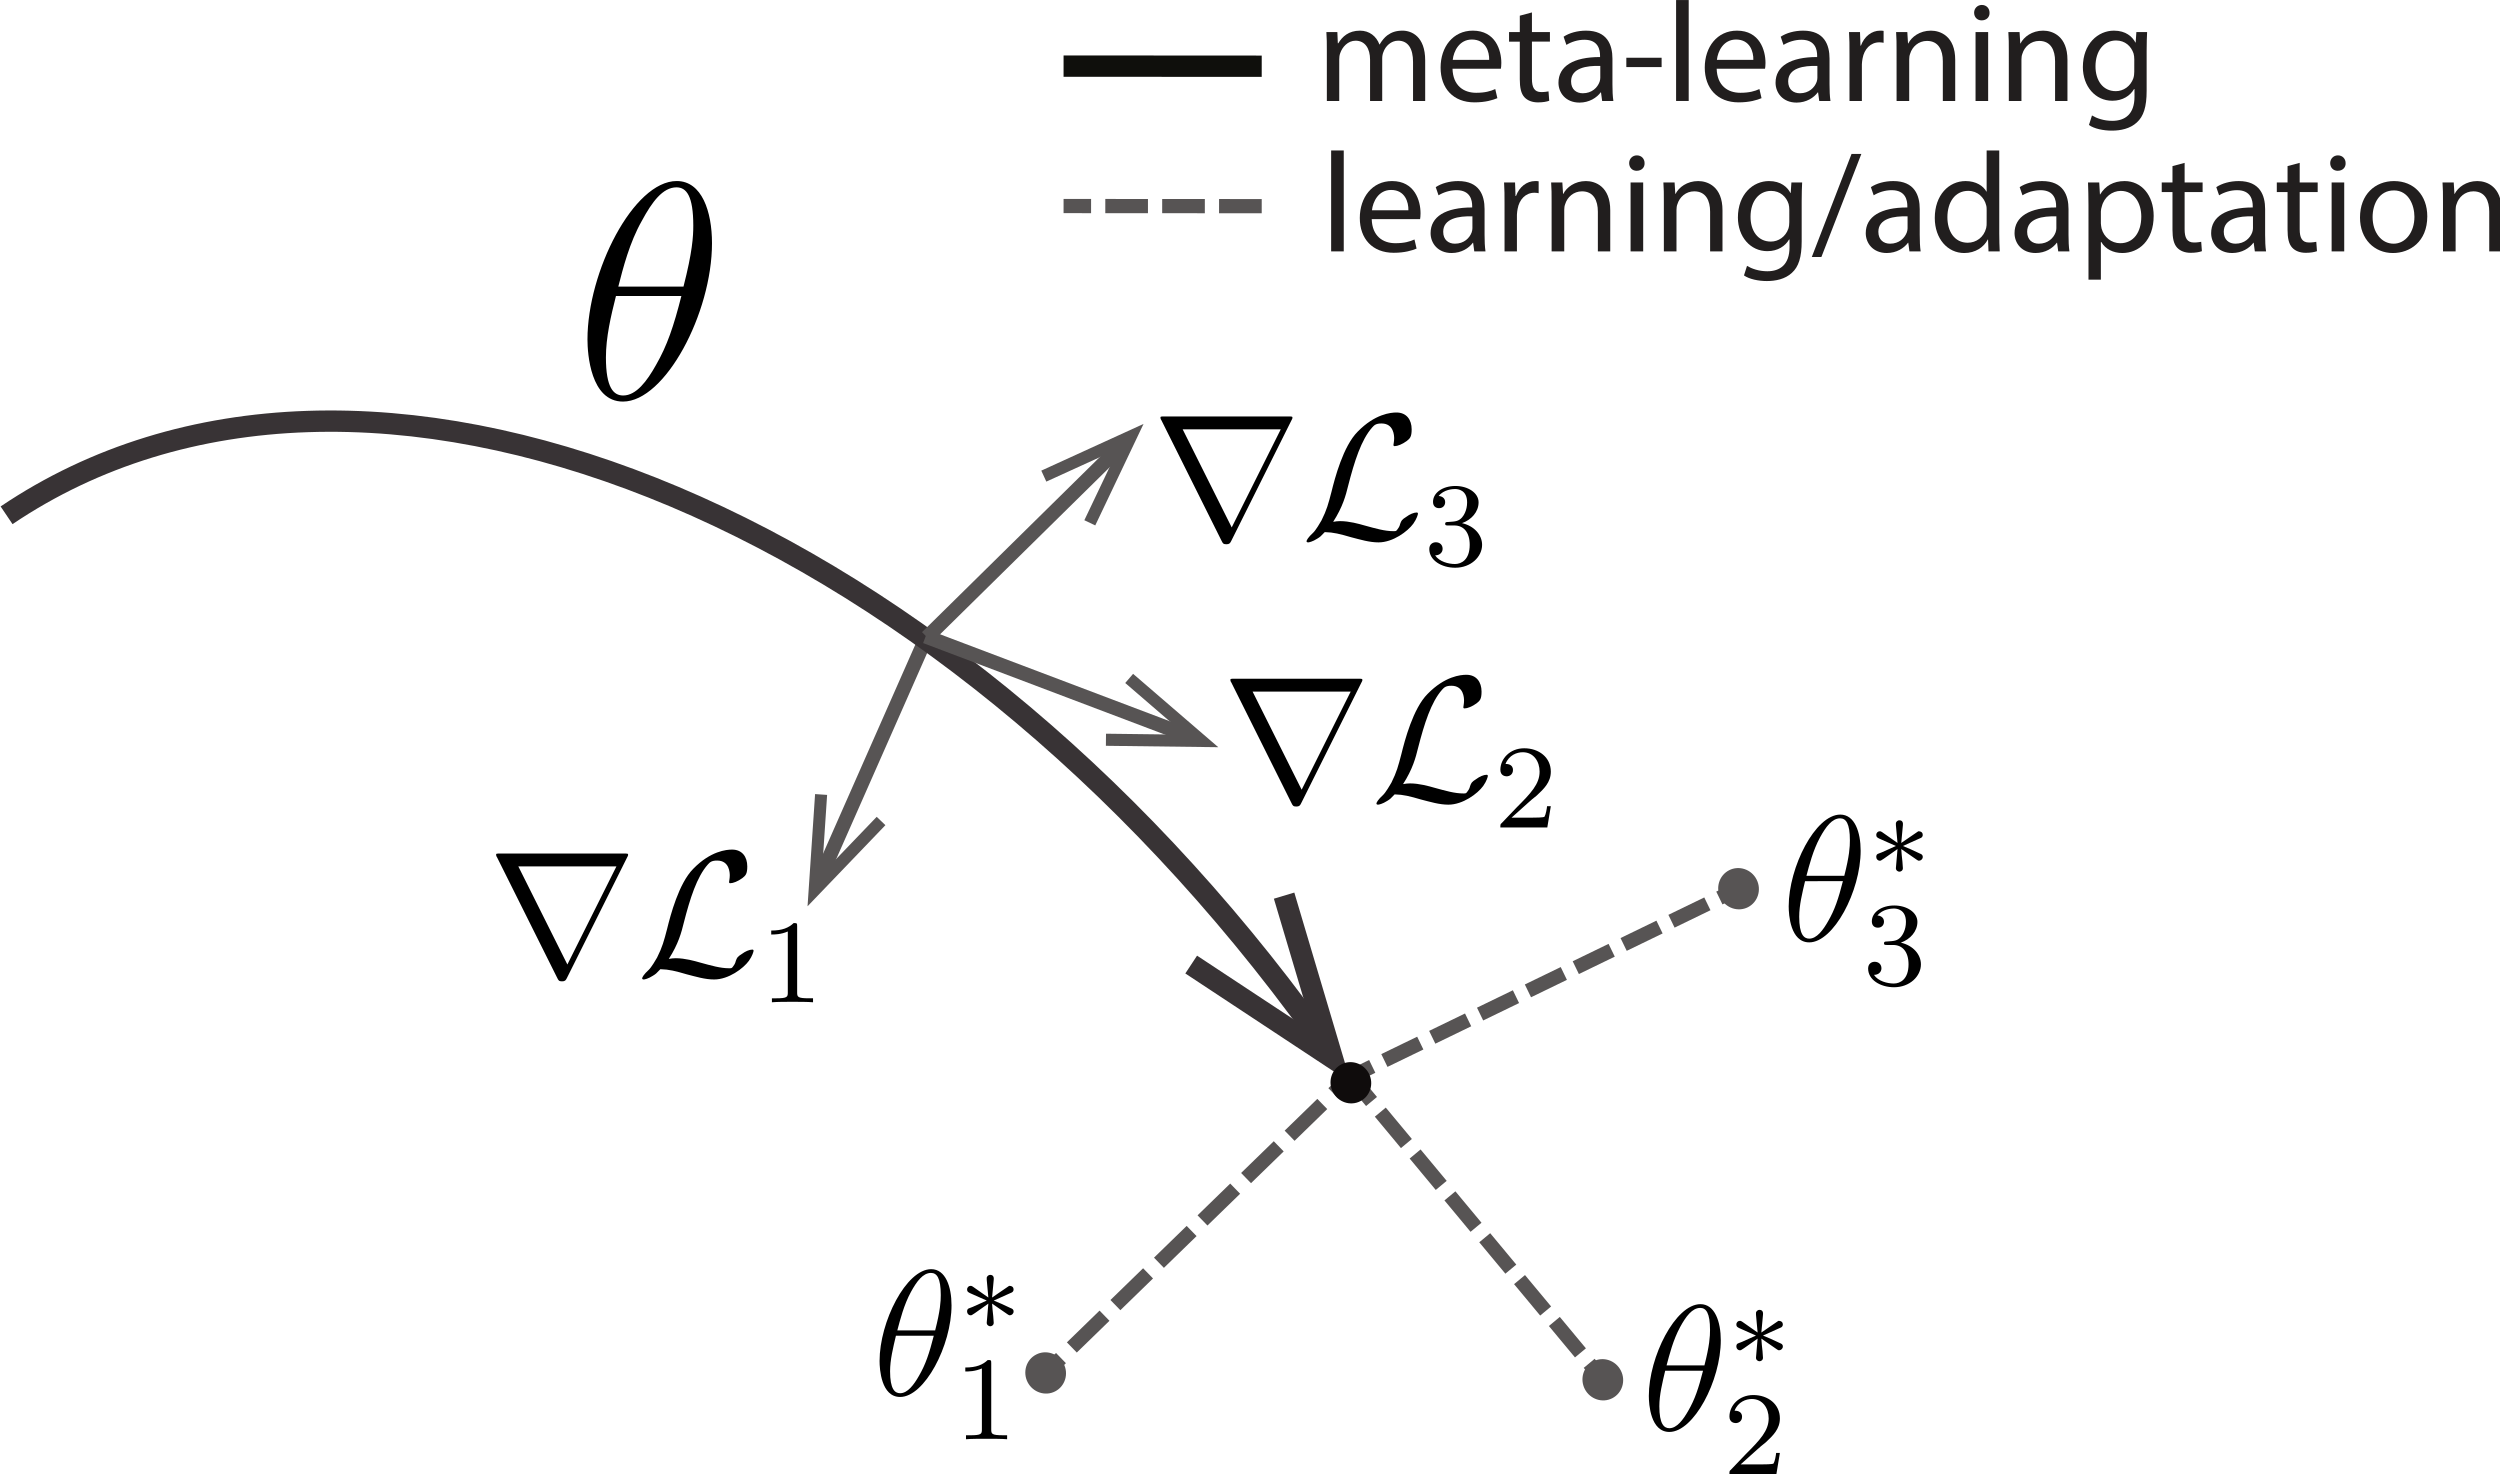 <?xml version="1.0" encoding="UTF-8" standalone="no"?>
<!-- Created with Inkscape (http://www.inkscape.org/) -->

<svg
   width="59.021mm"
   height="34.804mm"
   viewBox="0 0 59.021 34.804"
   version="1.1"
   id="svg23087"
   inkscape:version="1.1.2 (0a00cf5339, 2022-02-04)"
   sodipodi:docname="MAML.svg"
   xmlns:inkscape="http://www.inkscape.org/namespaces/inkscape"
   xmlns:sodipodi="http://sodipodi.sourceforge.net/DTD/sodipodi-0.dtd"
   xmlns="http://www.w3.org/2000/svg"
   xmlns:svg="http://www.w3.org/2000/svg">
  <sodipodi:namedview
     id="namedview23089"
     pagecolor="#ffffff"
     bordercolor="#999999"
     borderopacity="1"
     inkscape:pageshadow="0"
     inkscape:pageopacity="0"
     inkscape:pagecheckerboard="0"
     inkscape:document-units="mm"
     showgrid="false"
     inkscape:zoom="2.2948373"
     inkscape:cx="-7.4079327"
     inkscape:cy="64.710471"
     inkscape:window-width="1920"
     inkscape:window-height="1007"
     inkscape:window-x="0"
     inkscape:window-y="0"
     inkscape:window-maximized="1"
     inkscape:current-layer="layer1" />
  <defs
     id="defs23084">
    <clipPath
       id="clip1">
      <rect
         x="0"
         y="0"
         width="177"
         height="116"
         id="rect730" />
    </clipPath>
    <clipPath
       id="clip2">
      <path
         d="M 0.691,10 H 115 V 93 H 0.691 Z m 0,0"
         id="path724" />
    </clipPath>
    <clipPath
       id="clip3">
      <path
         d="m 57,0.836 h 55 V 28 H 57 Z m 0,0"
         id="path727" />
    </clipPath>
    <clipPath
       id="clipPath22892">
      <rect
         x="0"
         y="0"
         width="177"
         height="116"
         id="rect22890" />
    </clipPath>
    <clipPath
       id="clipPath22896">
      <path
         d="M 0.691,10 H 115 V 93 H 0.691 Z m 0,0"
         id="path22894" />
    </clipPath>
    <clipPath
       id="clipPath22900">
      <path
         d="m 57,0.836 h 55 V 28 H 57 Z m 0,0"
         id="path22898" />
    </clipPath>
  </defs>
  <g
     inkscape:label="Layer 1"
     inkscape:groupmode="layer"
     id="layer1"
     transform="translate(-304.384,-131.559)">
    <g
       id="use6740"
       clip-path="url(#clip1)"
       transform="matrix(0.353,0,0,0.353,302.033,130.508)">
      <path
         style="fill:#575454;fill-opacity:1;fill-rule:nonzero;stroke:none"
         d="m 77.797,94.18 c 0.352,0.68 0.094,1.512 -0.57,1.852 -0.664,0.344 -1.488,0.066 -1.84,-0.613 -0.348,-0.68 -0.094,-1.512 0.574,-1.852 0.664,-0.344 1.488,-0.066 1.836,0.613"
         id="path23570" />
      <path
         style="fill:none;stroke:#575454;stroke-width:1;stroke-linecap:butt;stroke-linejoin:miter;stroke-miterlimit:10;stroke-opacity:1"
         d="M 0.002,-5.64053e-4 7.392,16.743"
         transform="matrix(0.951,0,0,-0.951,61.592,61.499)"
         id="path23572" />
      <path
         style="fill:#575454;fill-opacity:1;fill-rule:nonzero;stroke:none"
         d="m 65.875,58.164 -0.582,-0.559 -3.668,3.82 0.352,-5.285 -0.805,-0.055 -0.504,7.504 z m 0,0"
         id="path23574" />
      <g
         style="fill:#211e1e;fill-opacity:1"
         id="g23612">
        <g
           id="g23578"
           transform="translate(94.711,9.73)">
          <path
             style="stroke:none"
             d="m 0.688,0 h 0.828 v -2.781 c 0,-0.141 0.016,-0.281 0.062,-0.406 0.141,-0.422 0.516,-0.844 1.031,-0.844 0.641,0 0.969,0.531 0.969,1.266 V 0 h 0.812 v -2.844 c 0,-0.156 0.031,-0.312 0.078,-0.422 0.141,-0.406 0.516,-0.766 0.984,-0.766 0.672,0 1,0.531 1,1.422 V 0 h 0.812 v -2.719 c 0,-1.594 -0.906,-1.984 -1.516,-1.984 -0.438,0 -0.734,0.109 -1.016,0.312 C 4.547,-4.25 4.375,-4.047 4.219,-3.781 H 4.203 C 4,-4.328 3.531,-4.703 2.906,-4.703 c -0.766,0 -1.188,0.406 -1.453,0.844 h -0.031 l -0.031,-0.75 H 0.656 c 0.031,0.391 0.031,0.781 0.031,1.25 z m 0,0"
             id="path23576" />
        </g>
        <g
           id="g23582"
           transform="translate(102.646,9.73)">
          <path
             style="stroke:none"
             d="m 4.391,-2.156 c 0.016,-0.078 0.031,-0.219 0.031,-0.391 0,-0.844 -0.391,-2.156 -1.906,-2.156 -1.328,0 -2.156,1.094 -2.156,2.469 0,1.391 0.844,2.328 2.266,2.328 0.734,0 1.234,-0.156 1.531,-0.281 L 4.016,-0.797 c -0.312,0.141 -0.672,0.25 -1.281,0.25 -0.828,0 -1.547,-0.469 -1.578,-1.609 z M 1.172,-2.75 c 0.062,-0.578 0.438,-1.359 1.281,-1.359 0.938,0 1.172,0.828 1.156,1.359 z m 0,0"
             id="path23580" />
        </g>
        <g
           id="g23586"
           transform="translate(107.412,9.73)">
          <path
             style="stroke:none"
             d="m 0.891,-5.703 v 1.094 h -0.719 v 0.641 h 0.719 v 2.516 c 0,0.547 0.078,0.953 0.312,1.203 0.203,0.219 0.516,0.344 0.906,0.344 0.328,0 0.578,-0.047 0.75,-0.109 L 2.812,-0.641 C 2.719,-0.625 2.547,-0.594 2.328,-0.594 c -0.469,0 -0.625,-0.312 -0.625,-0.891 V -3.969 H 2.906 V -4.609 H 1.703 v -1.312 z m 0,0"
             id="path23584" />
        </g>
        <g
           id="g23590"
           transform="translate(110.561,9.73)">
          <path
             style="stroke:none"
             d="M 4,0 C 3.953,-0.312 3.938,-0.703 3.938,-1.109 v -1.719 c 0,-0.922 -0.344,-1.875 -1.766,-1.875 -0.578,0 -1.125,0.156 -1.5,0.406 L 0.859,-3.75 C 1.188,-3.953 1.625,-4.094 2.062,-4.094 c 0.938,0 1.047,0.688 1.047,1.062 v 0.094 c -1.781,0 -2.781,0.609 -2.781,1.719 0,0.672 0.484,1.328 1.406,1.328 0.656,0 1.156,-0.328 1.422,-0.688 H 3.172 L 3.25,0 Z M 3.125,-1.547 c 0,0.078 -0.016,0.172 -0.047,0.266 -0.141,0.391 -0.516,0.766 -1.125,0.766 -0.422,0 -0.781,-0.25 -0.781,-0.797 0,-0.891 1.031,-1.062 1.953,-1.031 z m 0,0"
             id="path23588" />
        </g>
        <g
           id="g23594"
           transform="translate(115.147,9.73)">
          <path
             style="stroke:none"
             d="m 0.281,-2.891 v 0.625 h 2.359 v -0.625 z m 0,0"
             id="path23592" />
        </g>
        <g
           id="g23598"
           transform="translate(118.068,9.73)">
          <path
             style="stroke:none"
             d="M 0.688,0 H 1.531 V -6.75 H 0.688 Z m 0,0"
             id="path23596" />
        </g>
        <g
           id="g23602"
           transform="translate(120.313,9.73)">
          <path
             style="stroke:none"
             d="m 4.391,-2.156 c 0.016,-0.078 0.031,-0.219 0.031,-0.391 0,-0.844 -0.391,-2.156 -1.906,-2.156 -1.328,0 -2.156,1.094 -2.156,2.469 0,1.391 0.844,2.328 2.266,2.328 0.734,0 1.234,-0.156 1.531,-0.281 L 4.016,-0.797 c -0.312,0.141 -0.672,0.25 -1.281,0.25 -0.828,0 -1.547,-0.469 -1.578,-1.609 z M 1.172,-2.75 c 0.062,-0.578 0.438,-1.359 1.281,-1.359 0.938,0 1.172,0.828 1.156,1.359 z m 0,0"
             id="path23600" />
        </g>
        <g
           id="g23606"
           transform="translate(125.08,9.73)">
          <path
             style="stroke:none"
             d="M 4,0 C 3.953,-0.312 3.938,-0.703 3.938,-1.109 v -1.719 c 0,-0.922 -0.344,-1.875 -1.766,-1.875 -0.578,0 -1.125,0.156 -1.5,0.406 L 0.859,-3.75 C 1.188,-3.953 1.625,-4.094 2.062,-4.094 c 0.938,0 1.047,0.688 1.047,1.062 v 0.094 c -1.781,0 -2.781,0.609 -2.781,1.719 0,0.672 0.484,1.328 1.406,1.328 0.656,0 1.156,-0.328 1.422,-0.688 H 3.172 L 3.25,0 Z M 3.125,-1.547 c 0,0.078 -0.016,0.172 -0.047,0.266 -0.141,0.391 -0.516,0.766 -1.125,0.766 -0.422,0 -0.781,-0.25 -0.781,-0.797 0,-0.891 1.031,-1.062 1.953,-1.031 z m 0,0"
             id="path23604" />
        </g>
        <g
           id="g23610"
           transform="translate(129.665,9.73)">
          <path
             style="stroke:none"
             d="m 0.688,0 h 0.828 v -2.453 c 0,-0.141 0.031,-0.281 0.047,-0.391 0.109,-0.625 0.531,-1.078 1.125,-1.078 0.109,0 0.203,0.016 0.281,0.031 V -4.688 C 2.891,-4.703 2.828,-4.703 2.734,-4.703 c -0.562,0 -1.062,0.391 -1.281,1 h -0.031 l -0.031,-0.906 H 0.656 c 0.031,0.438 0.031,0.891 0.031,1.438 z m 0,0"
             id="path23608" />
        </g>
      </g>
      <g
         style="fill:#211e1e;fill-opacity:1"
         id="g23630">
        <g
           id="g23616"
           transform="translate(132.814,9.73)">
          <path
             style="stroke:none"
             d="m 0.688,0 h 0.844 v -2.766 c 0,-0.141 0.016,-0.281 0.062,-0.391 0.141,-0.469 0.562,-0.859 1.125,-0.859 0.781,0 1.062,0.625 1.062,1.359 V 0 h 0.828 v -2.75 c 0,-1.578 -0.984,-1.953 -1.625,-1.953 -0.75,0 -1.297,0.422 -1.516,0.859 H 1.453 L 1.406,-4.609 h -0.75 c 0.031,0.391 0.031,0.781 0.031,1.25 z m 0,0"
             id="path23614" />
        </g>
        <g
           id="g23620"
           transform="translate(138.095,9.73)">
          <path
             style="stroke:none"
             d="M 1.531,0 V -4.609 H 0.688 V 0 Z M 1.109,-6.422 c -0.297,0 -0.516,0.234 -0.516,0.516 0,0.297 0.203,0.516 0.5,0.516 0.328,0 0.547,-0.219 0.531,-0.516 0,-0.281 -0.203,-0.516 -0.516,-0.516 z m 0,0"
             id="path23618" />
        </g>
        <g
           id="g23624"
           transform="translate(140.321,9.73)">
          <path
             style="stroke:none"
             d="m 0.688,0 h 0.844 v -2.766 c 0,-0.141 0.016,-0.281 0.062,-0.391 0.141,-0.469 0.562,-0.859 1.125,-0.859 0.781,0 1.062,0.625 1.062,1.359 V 0 h 0.828 v -2.75 c 0,-1.578 -0.984,-1.953 -1.625,-1.953 -0.75,0 -1.297,0.422 -1.516,0.859 H 1.453 L 1.406,-4.609 h -0.75 c 0.031,0.391 0.031,0.781 0.031,1.25 z m 0,0"
             id="path23622" />
        </g>
        <g
           id="g23628"
           transform="translate(145.601,9.73)">
          <path
             style="stroke:none"
             d="M 3.938,-4.609 3.891,-3.906 H 3.875 C 3.672,-4.297 3.234,-4.703 2.438,-4.703 c -1.062,0 -2.078,0.875 -2.078,2.438 0,1.281 0.828,2.25 1.969,2.25 0.703,0 1.203,-0.344 1.453,-0.781 H 3.812 v 0.516 c 0,1.172 -0.641,1.609 -1.484,1.609 C 1.75,1.328 1.281,1.156 0.969,0.969 L 0.766,1.609 c 0.359,0.25 0.969,0.375 1.531,0.375 0.578,0 1.219,-0.125 1.672,-0.547 C 4.422,1.031 4.625,0.391 4.625,-0.672 V -3.344 c 0,-0.562 0.016,-0.922 0.031,-1.266 z m -0.141,2.656 c 0,0.141 -0.016,0.297 -0.062,0.438 -0.188,0.531 -0.656,0.859 -1.172,0.859 -0.891,0 -1.359,-0.75 -1.359,-1.656 0,-1.062 0.578,-1.734 1.375,-1.734 0.609,0 1.016,0.391 1.172,0.875 0.031,0.125 0.047,0.234 0.047,0.391 z m 0,0"
             id="path23626" />
        </g>
      </g>
      <g
         style="fill:#211e1e;fill-opacity:1"
         id="g23648">
        <g
           id="g23634"
           transform="translate(94.998,19.79)">
          <path
             style="stroke:none"
             d="M 0.688,0 H 1.531 V -6.75 H 0.688 Z m 0,0"
             id="path23632" />
        </g>
        <g
           id="g23638"
           transform="translate(97.243,19.79)">
          <path
             style="stroke:none"
             d="m 4.391,-2.156 c 0.016,-0.078 0.031,-0.219 0.031,-0.391 0,-0.844 -0.391,-2.156 -1.906,-2.156 -1.328,0 -2.156,1.094 -2.156,2.469 0,1.391 0.844,2.328 2.266,2.328 0.734,0 1.234,-0.156 1.531,-0.281 L 4.016,-0.797 c -0.312,0.141 -0.672,0.25 -1.281,0.25 -0.828,0 -1.547,-0.469 -1.578,-1.609 z M 1.172,-2.75 c 0.062,-0.578 0.438,-1.359 1.281,-1.359 0.938,0 1.172,0.828 1.156,1.359 z m 0,0"
             id="path23636" />
        </g>
        <g
           id="g23642"
           transform="translate(102.009,19.79)">
          <path
             style="stroke:none"
             d="M 4,0 C 3.953,-0.312 3.938,-0.703 3.938,-1.109 v -1.719 c 0,-0.922 -0.344,-1.875 -1.766,-1.875 -0.578,0 -1.125,0.156 -1.5,0.406 L 0.859,-3.75 C 1.188,-3.953 1.625,-4.094 2.062,-4.094 c 0.938,0 1.047,0.688 1.047,1.062 v 0.094 c -1.781,0 -2.781,0.609 -2.781,1.719 0,0.672 0.484,1.328 1.406,1.328 0.656,0 1.156,-0.328 1.422,-0.688 H 3.172 L 3.25,0 Z M 3.125,-1.547 c 0,0.078 -0.016,0.172 -0.047,0.266 -0.141,0.391 -0.516,0.766 -1.125,0.766 -0.422,0 -0.781,-0.25 -0.781,-0.797 0,-0.891 1.031,-1.062 1.953,-1.031 z m 0,0"
             id="path23640" />
        </g>
        <g
           id="g23646"
           transform="translate(106.595,19.79)">
          <path
             style="stroke:none"
             d="m 0.688,0 h 0.828 v -2.453 c 0,-0.141 0.031,-0.281 0.047,-0.391 0.109,-0.625 0.531,-1.078 1.125,-1.078 0.109,0 0.203,0.016 0.281,0.031 V -4.688 C 2.891,-4.703 2.828,-4.703 2.734,-4.703 c -0.562,0 -1.062,0.391 -1.281,1 h -0.031 l -0.031,-0.906 H 0.656 c 0.031,0.438 0.031,0.891 0.031,1.438 z m 0,0"
             id="path23644" />
        </g>
      </g>
      <g
         style="fill:#211e1e;fill-opacity:1"
         id="g23694">
        <g
           id="g23652"
           transform="translate(109.743,19.79)">
          <path
             style="stroke:none"
             d="m 0.688,0 h 0.844 v -2.766 c 0,-0.141 0.016,-0.281 0.062,-0.391 0.141,-0.469 0.562,-0.859 1.125,-0.859 0.781,0 1.062,0.625 1.062,1.359 V 0 h 0.828 v -2.75 c 0,-1.578 -0.984,-1.953 -1.625,-1.953 -0.75,0 -1.297,0.422 -1.516,0.859 H 1.453 L 1.406,-4.609 h -0.75 c 0.031,0.391 0.031,0.781 0.031,1.25 z m 0,0"
             id="path23650" />
        </g>
        <g
           id="g23656"
           transform="translate(115.024,19.79)">
          <path
             style="stroke:none"
             d="M 1.531,0 V -4.609 H 0.688 V 0 Z M 1.109,-6.422 c -0.297,0 -0.516,0.234 -0.516,0.516 0,0.297 0.203,0.516 0.5,0.516 0.328,0 0.547,-0.219 0.531,-0.516 0,-0.281 -0.203,-0.516 -0.516,-0.516 z m 0,0"
             id="path23654" />
        </g>
        <g
           id="g23660"
           transform="translate(117.25,19.79)">
          <path
             style="stroke:none"
             d="m 0.688,0 h 0.844 v -2.766 c 0,-0.141 0.016,-0.281 0.062,-0.391 0.141,-0.469 0.562,-0.859 1.125,-0.859 0.781,0 1.062,0.625 1.062,1.359 V 0 h 0.828 v -2.75 c 0,-1.578 -0.984,-1.953 -1.625,-1.953 -0.75,0 -1.297,0.422 -1.516,0.859 H 1.453 L 1.406,-4.609 h -0.75 c 0.031,0.391 0.031,0.781 0.031,1.25 z m 0,0"
             id="path23658" />
        </g>
        <g
           id="g23664"
           transform="translate(122.53,19.79)">
          <path
             style="stroke:none"
             d="M 3.938,-4.609 3.891,-3.906 H 3.875 C 3.672,-4.297 3.234,-4.703 2.438,-4.703 c -1.062,0 -2.078,0.875 -2.078,2.438 0,1.281 0.828,2.25 1.969,2.25 0.703,0 1.203,-0.344 1.453,-0.781 H 3.812 v 0.516 c 0,1.172 -0.641,1.609 -1.484,1.609 C 1.75,1.328 1.281,1.156 0.969,0.969 L 0.766,1.609 c 0.359,0.25 0.969,0.375 1.531,0.375 0.578,0 1.219,-0.125 1.672,-0.547 C 4.422,1.031 4.625,0.391 4.625,-0.672 V -3.344 c 0,-0.562 0.016,-0.922 0.031,-1.266 z m -0.141,2.656 c 0,0.141 -0.016,0.297 -0.062,0.438 -0.188,0.531 -0.656,0.859 -1.172,0.859 -0.891,0 -1.359,-0.75 -1.359,-1.656 0,-1.062 0.578,-1.734 1.375,-1.734 0.609,0 1.016,0.391 1.172,0.875 0.031,0.125 0.047,0.234 0.047,0.391 z m 0,0"
             id="path23662" />
        </g>
        <g
           id="g23668"
           transform="translate(127.848,19.79)">
          <path
             style="stroke:none"
             d="M 0.625,0.375 3.297,-6.516 H 2.641 L -0.016,0.375 Z m 0,0"
             id="path23666" />
        </g>
        <g
           id="g23672"
           transform="translate(131.112,19.79)">
          <path
             style="stroke:none"
             d="M 4,0 C 3.953,-0.312 3.938,-0.703 3.938,-1.109 v -1.719 c 0,-0.922 -0.344,-1.875 -1.766,-1.875 -0.578,0 -1.125,0.156 -1.5,0.406 L 0.859,-3.75 C 1.188,-3.953 1.625,-4.094 2.062,-4.094 c 0.938,0 1.047,0.688 1.047,1.062 v 0.094 c -1.781,0 -2.781,0.609 -2.781,1.719 0,0.672 0.484,1.328 1.406,1.328 0.656,0 1.156,-0.328 1.422,-0.688 H 3.172 L 3.25,0 Z M 3.125,-1.547 c 0,0.078 -0.016,0.172 -0.047,0.266 -0.141,0.391 -0.516,0.766 -1.125,0.766 -0.422,0 -0.781,-0.25 -0.781,-0.797 0,-0.891 1.031,-1.062 1.953,-1.031 z m 0,0"
             id="path23670" />
        </g>
        <g
           id="g23676"
           transform="translate(135.697,19.79)">
          <path
             style="stroke:none"
             d="M 3.828,-6.75 V -4 H 3.812 C 3.609,-4.375 3.125,-4.703 2.422,-4.703 c -1.125,0 -2.062,0.938 -2.062,2.469 0,1.391 0.859,2.344 1.969,2.344 0.75,0 1.312,-0.391 1.578,-0.906 H 3.922 L 3.953,0 h 0.75 C 4.688,-0.312 4.672,-0.781 4.672,-1.188 V -6.75 Z m 0,4.812 c 0,0.141 0,0.25 -0.031,0.375 -0.156,0.625 -0.672,0.984 -1.234,0.984 -0.891,0 -1.359,-0.766 -1.359,-1.703 0,-1.016 0.516,-1.766 1.391,-1.766 0.625,0 1.078,0.438 1.203,0.969 0.031,0.094 0.031,0.25 0.031,0.344 z m 0,0"
             id="path23674" />
        </g>
        <g
           id="g23680"
           transform="translate(141.063,19.79)">
          <path
             style="stroke:none"
             d="M 4,0 C 3.953,-0.312 3.938,-0.703 3.938,-1.109 v -1.719 c 0,-0.922 -0.344,-1.875 -1.766,-1.875 -0.578,0 -1.125,0.156 -1.5,0.406 L 0.859,-3.75 C 1.188,-3.953 1.625,-4.094 2.062,-4.094 c 0.938,0 1.047,0.688 1.047,1.062 v 0.094 c -1.781,0 -2.781,0.609 -2.781,1.719 0,0.672 0.484,1.328 1.406,1.328 0.656,0 1.156,-0.328 1.422,-0.688 H 3.172 L 3.25,0 Z M 3.125,-1.547 c 0,0.078 -0.016,0.172 -0.047,0.266 -0.141,0.391 -0.516,0.766 -1.125,0.766 -0.422,0 -0.781,-0.25 -0.781,-0.797 0,-0.891 1.031,-1.062 1.953,-1.031 z m 0,0"
             id="path23678" />
        </g>
        <g
           id="g23684"
           transform="translate(145.649,19.79)">
          <path
             style="stroke:none"
             d="M 0.688,1.891 H 1.516 V -0.625 h 0.031 c 0.266,0.469 0.797,0.734 1.406,0.734 1.094,0 2.094,-0.828 2.094,-2.484 0,-1.391 -0.828,-2.328 -1.938,-2.328 C 2.344,-4.703 1.812,-4.375 1.469,-3.812 H 1.453 L 1.406,-4.609 h -0.75 c 0.016,0.438 0.031,0.922 0.031,1.5 z m 0.828,-4.562 c 0,-0.109 0.031,-0.234 0.062,-0.328 0.156,-0.641 0.703,-1.047 1.266,-1.047 0.891,0 1.375,0.797 1.375,1.719 0,1.047 -0.516,1.781 -1.406,1.781 -0.594,0 -1.094,-0.406 -1.25,-0.984 C 1.547,-1.641 1.516,-1.75 1.516,-1.875 Z m 0,0"
             id="path23682" />
        </g>
        <g
           id="g23688"
           transform="translate(151.063,19.79)">
          <path
             style="stroke:none"
             d="m 0.891,-5.703 v 1.094 h -0.719 v 0.641 h 0.719 v 2.516 c 0,0.547 0.078,0.953 0.312,1.203 0.203,0.219 0.516,0.344 0.906,0.344 0.328,0 0.578,-0.047 0.75,-0.109 L 2.812,-0.641 C 2.719,-0.625 2.547,-0.594 2.328,-0.594 c -0.469,0 -0.625,-0.312 -0.625,-0.891 V -3.969 H 2.906 V -4.609 H 1.703 v -1.312 z m 0,0"
             id="path23686" />
        </g>
        <g
           id="g23692"
           transform="translate(154.212,19.79)">
          <path
             style="stroke:none"
             d="M 4,0 C 3.953,-0.312 3.938,-0.703 3.938,-1.109 v -1.719 c 0,-0.922 -0.344,-1.875 -1.766,-1.875 -0.578,0 -1.125,0.156 -1.5,0.406 L 0.859,-3.75 C 1.188,-3.953 1.625,-4.094 2.062,-4.094 c 0.938,0 1.047,0.688 1.047,1.062 v 0.094 c -1.781,0 -2.781,0.609 -2.781,1.719 0,0.672 0.484,1.328 1.406,1.328 0.656,0 1.156,-0.328 1.422,-0.688 H 3.172 L 3.25,0 Z M 3.125,-1.547 c 0,0.078 -0.016,0.172 -0.047,0.266 -0.141,0.391 -0.516,0.766 -1.125,0.766 -0.422,0 -0.781,-0.25 -0.781,-0.797 0,-0.891 1.031,-1.062 1.953,-1.031 z m 0,0"
             id="path23690" />
        </g>
      </g>
      <g
         style="fill:#211e1e;fill-opacity:1"
         id="g23712">
        <g
           id="g23698"
           transform="translate(158.759,19.79)">
          <path
             style="stroke:none"
             d="m 0.891,-5.703 v 1.094 h -0.719 v 0.641 h 0.719 v 2.516 c 0,0.547 0.078,0.953 0.312,1.203 0.203,0.219 0.516,0.344 0.906,0.344 0.328,0 0.578,-0.047 0.75,-0.109 L 2.812,-0.641 C 2.719,-0.625 2.547,-0.594 2.328,-0.594 c -0.469,0 -0.625,-0.312 -0.625,-0.891 V -3.969 H 2.906 V -4.609 H 1.703 v -1.312 z m 0,0"
             id="path23696" />
        </g>
        <g
           id="g23702"
           transform="translate(161.909,19.79)">
          <path
             style="stroke:none"
             d="M 1.531,0 V -4.609 H 0.688 V 0 Z M 1.109,-6.422 c -0.297,0 -0.516,0.234 -0.516,0.516 0,0.297 0.203,0.516 0.5,0.516 0.328,0 0.547,-0.219 0.531,-0.516 0,-0.281 -0.203,-0.516 -0.516,-0.516 z m 0,0"
             id="path23700" />
        </g>
        <g
           id="g23706"
           transform="translate(164.135,19.79)">
          <path
             style="stroke:none"
             d="m 2.641,-4.703 c -1.266,0 -2.281,0.891 -2.281,2.438 0,1.453 0.969,2.375 2.203,2.375 1.125,0 2.297,-0.75 2.297,-2.453 0,-1.406 -0.891,-2.359 -2.219,-2.359 z m -0.016,0.625 c 0.984,0 1.375,0.984 1.375,1.766 0,1.031 -0.594,1.797 -1.391,1.797 -0.828,0 -1.406,-0.766 -1.406,-1.781 0,-0.875 0.438,-1.781 1.422,-1.781 z m 0,0"
             id="path23704" />
        </g>
        <g
           id="g23710"
           transform="translate(169.358,19.79)">
          <path
             style="stroke:none"
             d="m 0.688,0 h 0.844 v -2.766 c 0,-0.141 0.016,-0.281 0.062,-0.391 0.141,-0.469 0.562,-0.859 1.125,-0.859 0.781,0 1.062,0.625 1.062,1.359 V 0 h 0.828 v -2.75 c 0,-1.578 -0.984,-1.953 -1.625,-1.953 -0.75,0 -1.297,0.422 -1.516,0.859 H 1.453 L 1.406,-4.609 h -0.75 c 0.031,0.391 0.031,0.781 0.031,1.25 z m 0,0"
             id="path23708" />
        </g>
      </g>
      <g
         clip-path="url(#clip2)"
         clip-rule="nonzero"
         id="g23716">
        <path
           style="fill:none;stroke:#383335;stroke-width:1.5;stroke-linecap:butt;stroke-linejoin:miter;stroke-miterlimit:10;stroke-opacity:1"
           d="M 0.002,-0.002 C -26.641,36.946 -67.177,53.238 -92.112,36.429"
           transform="matrix(0.951,0,0,-0.951,94.698,72.084)"
           id="path23714" />
      </g>
      <path
         style="fill:#383335;fill-opacity:1;fill-rule:nonzero;stroke:none"
         d="m 93.223,62.672 -1.367,0.41 2.664,8.957 -7.801,-5.148 -0.785,1.191 11.07,7.309 z m 0,0"
         id="path23718" />
      <path
         style="fill:none;stroke:#575454;stroke-width:1;stroke-linecap:butt;stroke-linejoin:miter;stroke-miterlimit:10;stroke-opacity:1"
         d="M -7.965e-4,-0.002 -13.517,-13.313"
         transform="matrix(0.951,0,0,-0.951,81.512,32.932)"
         id="path23720" />
      <path
         style="fill:#575454;fill-opacity:1;fill-rule:nonzero;stroke:none"
         d="m 76.301,34.453 0.336,0.734 4.82,-2.199 -2.277,4.781 0.73,0.348 3.23,-6.789 z m 0,0"
         id="path23722" />
      <path
         style="fill:none;stroke:#575454;stroke-width:1;stroke-linecap:butt;stroke-linejoin:miter;stroke-miterlimit:10;stroke-opacity:1"
         d="M -0.001,8.12298e-4 -18.334,6.94"
         transform="matrix(0.951,0,0,-0.951,86.001,52.141)"
         id="path23724" />
      <path
         style="fill:#575454;fill-opacity:1;fill-rule:nonzero;stroke:none"
         d="m 82.441,48.043 -0.527,0.613 4.012,3.457 -5.297,-0.066 -0.008,0.809 7.516,0.094 z m 0,0"
         id="path23726" />
      <path
         style="fill:none;stroke:#575454;stroke-width:1;stroke-linecap:butt;stroke-linejoin:miter;stroke-miterlimit:10;stroke-opacity:1"
         d="M 0.002,-9.19256e-4 -1.349,-0.654"
         transform="matrix(0.951,0,0,-0.951,122.932,62.413)"
         id="path23728" />
      <path
         style="fill:none;stroke:#575454;stroke-width:1;stroke-linecap:butt;stroke-linejoin:miter;stroke-miterlimit:10;stroke-dasharray:2.805, 0.935;stroke-opacity:1"
         d="M -7.64452e-5,-0.001 -23.136,-11.223"
         transform="matrix(0.951,0,0,-0.951,120.848,63.424)"
         id="path23730" />
      <path
         style="fill:none;stroke:#575454;stroke-width:1;stroke-linecap:butt;stroke-linejoin:miter;stroke-miterlimit:10;stroke-opacity:1"
         d="M -0.001,6.63107e-4 -1.352,-0.656"
         transform="matrix(0.951,0,0,-0.951,98.435,74.298)"
         id="path23732" />
      <path
         style="fill:none;stroke:#575454;stroke-width:1;stroke-linecap:butt;stroke-linejoin:miter;stroke-miterlimit:10;stroke-opacity:1"
         d="M 0.002,0.001 -0.959,1.155"
         transform="matrix(0.951,0,0,-0.951,113.854,95.255)"
         id="path23734" />
      <path
         style="fill:none;stroke:#575454;stroke-width:1;stroke-linecap:butt;stroke-linejoin:miter;stroke-miterlimit:10;stroke-dasharray:2.872, 0.957;stroke-opacity:1"
         d="M 3.87009e-5,1.5597e-4 -14.383,17.302"
         transform="matrix(0.951,0,0,-0.951,112.359,93.457)"
         id="path23736" />
      <path
         style="fill:none;stroke:#575454;stroke-width:1;stroke-linecap:butt;stroke-linejoin:miter;stroke-miterlimit:10;stroke-opacity:1"
         d="M 0.002,7.82436e-4 -0.959,1.155"
         transform="matrix(0.951,0,0,-0.951,98.385,76.645)"
         id="path23738" />
      <path
         style="fill:none;stroke:#575454;stroke-width:1;stroke-linecap:butt;stroke-linejoin:miter;stroke-miterlimit:10;stroke-opacity:1"
         d="M 6.12045e-4,0.002 1.076,1.045"
         transform="matrix(0.951,0,0,-0.951,76.593,94.799)"
         id="path23740" />
      <path
         style="fill:none;stroke:#575454;stroke-width:1;stroke-linecap:butt;stroke-linejoin:miter;stroke-miterlimit:10;stroke-dasharray:3.204, 1.068;stroke-opacity:1"
         d="M -0.001,0.002 17.994,17.497"
         transform="matrix(0.951,0,0,-0.951,78.345,93.096)"
         id="path23742" />
      <path
         style="fill:none;stroke:#575454;stroke-width:1;stroke-linecap:butt;stroke-linejoin:miter;stroke-miterlimit:10;stroke-opacity:1"
         d="M 0.001,0.001 1.077,1.044"
         transform="matrix(0.951,0,0,-0.951,95.831,76.095)"
         id="path23744" />
      <path
         style="fill:#0f0c0c;fill-opacity:1;fill-rule:nonzero;stroke:none"
         d="m 98.211,74.773 c 0.348,0.68 0.094,1.512 -0.574,1.852 -0.664,0.344 -1.488,0.066 -1.836,-0.613 -0.352,-0.684 -0.094,-1.512 0.57,-1.852 0.664,-0.344 1.488,-0.066 1.84,0.613"
         id="path23746" />
      <path
         style="fill:#575454;fill-opacity:1;fill-rule:nonzero;stroke:none"
         d="m 115.059,94.637 c 0.352,0.68 0.094,1.512 -0.57,1.852 -0.668,0.344 -1.488,0.066 -1.84,-0.613 -0.348,-0.684 -0.094,-1.512 0.574,-1.852 0.664,-0.344 1.484,-0.07 1.836,0.613"
         id="path23748" />
      <path
         style="fill:#575454;fill-opacity:1;fill-rule:nonzero;stroke:none"
         d="m 124.137,61.793 c 0.352,0.684 0.094,1.512 -0.57,1.855 -0.664,0.34 -1.488,0.066 -1.84,-0.617 -0.348,-0.68 -0.094,-1.508 0.574,-1.852 0.664,-0.34 1.488,-0.066 1.836,0.613"
         id="path23750" />
      <g
         clip-path="url(#clip3)"
         clip-rule="nonzero"
         id="g23754">
        <path
           style="fill:none;stroke:#0f0f0c;stroke-width:1.5;stroke-linecap:butt;stroke-linejoin:miter;stroke-miterlimit:10;stroke-opacity:1"
           d="M 0.001,0.001 -13.934,0.01"
           transform="matrix(0.951,0,0,-0.951,91.042,7.408)"
           id="path23752" />
      </g>
      <path
         style="fill:none;stroke:#575454;stroke-width:1;stroke-linecap:butt;stroke-linejoin:miter;stroke-miterlimit:10;stroke-dasharray:3, 1;stroke-opacity:1"
         d="M 0.001,0.002 -13.934,0.01"
         transform="matrix(0.951,0,0,-0.951,91.042,16.767)"
         id="path23756" />
    </g>
    <g
       id="use6742"
       style="fill:#000000;fill-opacity:1"
       transform="matrix(0.353,0,0,0.353,317.961,140.968)">
      <path
         style="stroke:none"
         d="m 9.156,-10.391 c 0,-2.109 -0.672,-4.156 -2.359,-4.156 -2.891,0 -5.969,6.062 -5.969,10.594 0,0.953 0.203,4.156 2.375,4.156 2.812,0 5.953,-5.906 5.953,-10.594 z m -6.266,2.906 c 0.312,-1.219 0.75,-2.953 1.578,-4.406 0.672,-1.25 1.391,-2.234 2.312,-2.234 0.672,0 1.125,0.578 1.125,2.562 0,0.734 -0.062,1.766 -0.656,4.078 z m 4.219,0.625 c -0.516,2.031 -0.953,3.328 -1.703,4.625 -0.594,1.062 -1.312,2.031 -2.188,2.031 -0.641,0 -1.156,-0.5 -1.156,-2.547 0,-1.344 0.328,-2.75 0.672,-4.109 z m 0,0"
         id="path23454" />
    </g>
    <g
       id="use6746"
       style="fill:#000000;fill-opacity:1"
       transform="matrix(0.353,0,0,0.353,315.898,154.589)">
      <path
         style="stroke:none"
         d="m 9.328,-7.906 c 0.016,-0.031 0.062,-0.109 0.062,-0.156 0,-0.094 -0.016,-0.094 -0.297,-0.094 h -8.25 c -0.266,0 -0.281,0 -0.281,0.094 0,0.047 0.031,0.125 0.062,0.156 l 4.031,8.078 c 0.078,0.156 0.109,0.219 0.312,0.219 0.203,0 0.25,-0.062 0.328,-0.219 z m -7.281,0.609 h 6.562 l -3.281,6.562 z m 0,0"
         id="path23442" />
    </g>
    <g
       id="use6748"
       style="fill:#000000;fill-opacity:1"
       transform="matrix(0.353,0,0,0.353,319.412,154.589)">
      <path
         style="stroke:none"
         d="m 2.156,-1.109 c 0.641,-1 0.844,-1.766 1,-2.406 0.422,-1.641 0.875,-3.078 1.609,-3.906 0.141,-0.156 0.25,-0.266 0.625,-0.266 0.828,0 0.844,0.828 0.844,1 0,0.203 -0.047,0.375 -0.047,0.438 0,0.078 0.062,0.078 0.078,0.078 0.188,0 0.516,-0.125 0.812,-0.344 0.219,-0.172 0.328,-0.281 0.328,-0.781 0,-0.641 -0.344,-1.125 -1.016,-1.125 -0.375,0 -1.438,0.094 -2.594,1.281 -0.969,0.969 -1.531,3.125 -1.75,4.016 C 1.828,-2.297 1.734,-1.922 1.375,-1.203 1.297,-1.062 0.984,-0.531 0.812,-0.375 0.484,-0.078 0.375,0.125 0.375,0.188 c 0,0.031 0.016,0.078 0.109,0.078 0.047,0 0.297,-0.047 0.609,-0.25 0.203,-0.125 0.219,-0.141 0.5,-0.438 0.594,0.016 1.016,0.125 1.766,0.344 0.609,0.156 1.219,0.344 1.828,0.344 0.969,0 1.953,-0.734 2.328,-1.25 0.234,-0.328 0.312,-0.625 0.312,-0.672 0,-0.078 -0.078,-0.078 -0.078,-0.078 -0.203,0 -0.484,0.125 -0.688,0.281 C 6.734,-1.25 6.719,-1.188 6.641,-0.984 6.594,-0.781 6.516,-0.688 6.469,-0.625 6.375,-0.484 6.359,-0.484 6.188,-0.484 5.609,-0.484 5.016,-0.656 4.219,-0.875 3.891,-0.969 3.234,-1.156 2.625,-1.156 c -0.156,0 -0.312,0.016 -0.469,0.047 z m 0,0"
         id="path23430" />
    </g>
    <g
       id="use6752"
       style="fill:#000000;fill-opacity:1"
       transform="matrix(0.353,0,0,0.353,322.321,155.221)">
      <path
         style="stroke:none"
         d="m 2.5,-5.078 c 0,-0.219 -0.016,-0.219 -0.234,-0.219 -0.328,0.312 -0.75,0.5 -1.5,0.5 v 0.266 c 0.219,0 0.641,0 1.109,-0.203 v 4.078 c 0,0.297 -0.031,0.391 -0.781,0.391 H 0.812 V 0 c 0.328,-0.031 1.016,-0.031 1.375,-0.031 0.359,0 1.047,0 1.375,0.031 V -0.266 H 3.281 c -0.75,0 -0.781,-0.094 -0.781,-0.391 z m 0,0"
         id="path23422" />
    </g>
    <g
       id="use6756"
       style="fill:#000000;fill-opacity:1"
       transform="matrix(0.353,0,0,0.353,333.233,150.462)">
      <path
         style="stroke:none"
         d="m 9.328,-7.906 c 0.016,-0.031 0.062,-0.109 0.062,-0.156 0,-0.094 -0.016,-0.094 -0.297,-0.094 h -8.25 c -0.266,0 -0.281,0 -0.281,0.094 0,0.047 0.031,0.125 0.062,0.156 l 4.031,8.078 c 0.078,0.156 0.109,0.219 0.312,0.219 0.203,0 0.25,-0.062 0.328,-0.219 z m -7.281,0.609 h 6.562 l -3.281,6.562 z m 0,0"
         id="path23446" />
    </g>
    <g
       id="use6758"
       style="fill:#000000;fill-opacity:1"
       transform="matrix(0.353,0,0,0.353,336.747,150.462)">
      <path
         style="stroke:none"
         d="m 2.156,-1.109 c 0.641,-1 0.844,-1.766 1,-2.406 0.422,-1.641 0.875,-3.078 1.609,-3.906 0.141,-0.156 0.25,-0.266 0.625,-0.266 0.828,0 0.844,0.828 0.844,1 0,0.203 -0.047,0.375 -0.047,0.438 0,0.078 0.062,0.078 0.078,0.078 0.188,0 0.516,-0.125 0.812,-0.344 0.219,-0.172 0.328,-0.281 0.328,-0.781 0,-0.641 -0.344,-1.125 -1.016,-1.125 -0.375,0 -1.438,0.094 -2.594,1.281 -0.969,0.969 -1.531,3.125 -1.75,4.016 C 1.828,-2.297 1.734,-1.922 1.375,-1.203 1.297,-1.062 0.984,-0.531 0.812,-0.375 0.484,-0.078 0.375,0.125 0.375,0.188 c 0,0.031 0.016,0.078 0.109,0.078 0.047,0 0.297,-0.047 0.609,-0.25 0.203,-0.125 0.219,-0.141 0.5,-0.438 0.594,0.016 1.016,0.125 1.766,0.344 0.609,0.156 1.219,0.344 1.828,0.344 0.969,0 1.953,-0.734 2.328,-1.25 0.234,-0.328 0.312,-0.625 0.312,-0.672 0,-0.078 -0.078,-0.078 -0.078,-0.078 -0.203,0 -0.484,0.125 -0.688,0.281 C 6.734,-1.25 6.719,-1.188 6.641,-0.984 6.594,-0.781 6.516,-0.688 6.469,-0.625 6.375,-0.484 6.359,-0.484 6.188,-0.484 5.609,-0.484 5.016,-0.656 4.219,-0.875 3.891,-0.969 3.234,-1.156 2.625,-1.156 c -0.156,0 -0.312,0.016 -0.469,0.047 z m 0,0"
         id="path23434" />
    </g>
    <g
       id="use6762"
       style="fill:#000000;fill-opacity:1"
       transform="matrix(0.353,0,0,0.353,339.656,151.094)">
      <path
         style="stroke:none"
         d="m 2.25,-1.625 c 0.125,-0.125 0.453,-0.391 0.594,-0.5 0.484,-0.453 0.953,-0.891 0.953,-1.609 0,-0.953 -0.797,-1.562 -1.781,-1.562 -0.969,0 -1.594,0.719 -1.594,1.438 0,0.391 0.312,0.438 0.422,0.438 0.172,0 0.422,-0.109 0.422,-0.422 0,-0.406 -0.406,-0.406 -0.5,-0.406 C 1,-4.844 1.531,-5.031 1.922,-5.031 c 0.734,0 1.125,0.625 1.125,1.297 0,0.828 -0.578,1.438 -1.531,2.391 l -1,1.047 C 0.422,-0.219 0.422,-0.203 0.422,0 H 3.562 l 0.234,-1.422 h -0.25 C 3.531,-1.266 3.469,-0.875 3.375,-0.719 c -0.047,0.062 -0.656,0.062 -0.781,0.062 H 1.172 Z m 0,0"
         id="path23414" />
    </g>
    <g
       id="use6766"
       style="fill:#000000;fill-opacity:1"
       transform="matrix(0.353,0,0,0.353,331.582,144.27)">
      <path
         style="stroke:none"
         d="m 9.328,-7.906 c 0.016,-0.031 0.062,-0.109 0.062,-0.156 0,-0.094 -0.016,-0.094 -0.297,-0.094 h -8.25 c -0.266,0 -0.281,0 -0.281,0.094 0,0.047 0.031,0.125 0.062,0.156 l 4.031,8.078 c 0.078,0.156 0.109,0.219 0.312,0.219 0.203,0 0.25,-0.062 0.328,-0.219 z m -7.281,0.609 h 6.562 l -3.281,6.562 z m 0,0"
         id="path23450" />
    </g>
    <g
       id="use6768"
       style="fill:#000000;fill-opacity:1"
       transform="matrix(0.353,0,0,0.353,335.097,144.27)">
      <path
         style="stroke:none"
         d="m 2.156,-1.109 c 0.641,-1 0.844,-1.766 1,-2.406 0.422,-1.641 0.875,-3.078 1.609,-3.906 0.141,-0.156 0.25,-0.266 0.625,-0.266 0.828,0 0.844,0.828 0.844,1 0,0.203 -0.047,0.375 -0.047,0.438 0,0.078 0.062,0.078 0.078,0.078 0.188,0 0.516,-0.125 0.812,-0.344 0.219,-0.172 0.328,-0.281 0.328,-0.781 0,-0.641 -0.344,-1.125 -1.016,-1.125 -0.375,0 -1.438,0.094 -2.594,1.281 -0.969,0.969 -1.531,3.125 -1.75,4.016 C 1.828,-2.297 1.734,-1.922 1.375,-1.203 1.297,-1.062 0.984,-0.531 0.812,-0.375 0.484,-0.078 0.375,0.125 0.375,0.188 c 0,0.031 0.016,0.078 0.109,0.078 0.047,0 0.297,-0.047 0.609,-0.25 0.203,-0.125 0.219,-0.141 0.5,-0.438 0.594,0.016 1.016,0.125 1.766,0.344 0.609,0.156 1.219,0.344 1.828,0.344 0.969,0 1.953,-0.734 2.328,-1.25 0.234,-0.328 0.312,-0.625 0.312,-0.672 0,-0.078 -0.078,-0.078 -0.078,-0.078 -0.203,0 -0.484,0.125 -0.688,0.281 C 6.734,-1.25 6.719,-1.188 6.641,-0.984 6.594,-0.781 6.516,-0.688 6.469,-0.625 6.375,-0.484 6.359,-0.484 6.188,-0.484 5.609,-0.484 5.016,-0.656 4.219,-0.875 3.891,-0.969 3.234,-1.156 2.625,-1.156 c -0.156,0 -0.312,0.016 -0.469,0.047 z m 0,0"
         id="path23438" />
    </g>
    <g
       id="use6772"
       style="fill:#000000;fill-opacity:1"
       transform="matrix(0.353,0,0,0.353,338.006,144.902)">
      <path
         style="stroke:none"
         d="m 2.016,-2.656 c 0.625,0 1.031,0.453 1.031,1.297 0,1 -0.562,1.281 -0.984,1.281 -0.438,0 -1.047,-0.156 -1.328,-0.578 0.297,0 0.5,-0.188 0.5,-0.438 0,-0.266 -0.188,-0.438 -0.453,-0.438 -0.203,0 -0.438,0.125 -0.438,0.453 0,0.75 0.812,1.25 1.734,1.25 C 3.125,0.172 3.875,-0.562 3.875,-1.359 3.875,-2.031 3.344,-2.625 2.531,-2.812 c 0.625,-0.219 1.109,-0.75 1.109,-1.391 0,-0.641 -0.719,-1.094 -1.547,-1.094 -0.859,0 -1.5,0.453 -1.5,1.062 0,0.297 0.188,0.422 0.406,0.422 0.25,0 0.406,-0.172 0.406,-0.406 0,-0.297 -0.266,-0.406 -0.438,-0.406 0.344,-0.438 0.953,-0.469 1.094,-0.469 0.203,0 0.812,0.062 0.812,0.891 0,0.547 -0.234,0.891 -0.344,1.016 -0.234,0.25 -0.422,0.266 -0.906,0.297 -0.156,0 -0.219,0.016 -0.219,0.125 0,0.109 0.078,0.109 0.219,0.109 z m 0,0"
         id="path23406" />
    </g>
    <g
       id="use6776"
       style="fill:#000000;fill-opacity:1"
       transform="matrix(0.353,0,0,0.353,324.978,164.495)">
      <path
         style="stroke:none"
         d="m 5.297,-6.016 c 0,-1.219 -0.391,-2.406 -1.359,-2.406 -1.672,0 -3.453,3.516 -3.453,6.141 0,0.547 0.109,2.406 1.375,2.406 1.625,0 3.438,-3.422 3.438,-6.141 z m -3.625,1.688 c 0.188,-0.703 0.438,-1.703 0.906,-2.562 0.391,-0.719 0.812,-1.281 1.344,-1.281 0.391,0 0.656,0.328 0.656,1.484 0,0.422 -0.031,1.016 -0.375,2.359 z m 2.438,0.359 C 3.812,-2.797 3.562,-2.047 3.125,-1.297 2.781,-0.688 2.359,-0.125 1.859,-0.125 1.5,-0.125 1.188,-0.406 1.188,-1.594 c 0,-0.766 0.203,-1.578 0.391,-2.375 z m 0,0"
         id="path23394" />
    </g>
    <g
       id="use6780"
       style="fill:#000000;fill-opacity:1"
       transform="matrix(0.353,0,0,0.353,327.017,162.964)">
      <path
         style="stroke:none"
         d="M 3.297,-1.047 C 3.359,-1 3.391,-1 3.422,-1 c 0.125,0 0.25,-0.109 0.25,-0.25 0,-0.156 -0.094,-0.188 -0.203,-0.234 -0.531,-0.25 -0.734,-0.344 -1.125,-0.5 L 3.281,-2.406 C 3.344,-2.438 3.5,-2.5 3.562,-2.531 c 0.078,-0.047 0.109,-0.125 0.109,-0.188 0,-0.109 -0.047,-0.25 -0.297,-0.25 L 2.234,-2.188 2.344,-3.375 c 0.016,-0.125 0,-0.328 -0.234,-0.328 -0.141,0 -0.25,0.125 -0.234,0.234 V -3.375 L 1.984,-2.188 0.938,-2.922 C 0.859,-2.969 0.844,-2.969 0.797,-2.969 c -0.125,0 -0.234,0.094 -0.234,0.25 0,0.141 0.078,0.172 0.188,0.234 0.547,0.25 0.734,0.328 1.125,0.5 L 0.938,-1.562 C 0.875,-1.547 0.719,-1.469 0.656,-1.453 0.578,-1.406 0.562,-1.328 0.562,-1.25 c 0,0.141 0.109,0.25 0.234,0.25 0.062,0 0.078,0 0.281,-0.141 L 1.984,-1.781 1.875,-0.5 c 0,0.156 0.141,0.234 0.234,0.234 0.109,0 0.234,-0.078 0.234,-0.234 0,-0.078 -0.031,-0.344 -0.031,-0.438 C 2.281,-1.203 2.25,-1.5 2.234,-1.781 Z m 0,0"
         id="path23382" />
    </g>
    <g
       id="use6784"
       style="fill:#000000;fill-opacity:1"
       transform="matrix(0.353,0,0,0.353,326.903,165.537)">
      <path
         style="stroke:none"
         d="m 2.5,-5.078 c 0,-0.219 -0.016,-0.219 -0.234,-0.219 -0.328,0.312 -0.75,0.5 -1.5,0.5 v 0.266 c 0.219,0 0.641,0 1.109,-0.203 v 4.078 c 0,0.297 -0.031,0.391 -0.781,0.391 H 0.812 V 0 c 0.328,-0.031 1.016,-0.031 1.375,-0.031 0.359,0 1.047,0 1.375,0.031 V -0.266 H 3.281 c -0.75,0 -0.781,-0.094 -0.781,-0.391 z m 0,0"
         id="path23426" />
    </g>
    <g
       id="use6788"
       style="fill:#000000;fill-opacity:1"
       transform="matrix(0.353,0,0,0.353,343.139,165.321)">
      <path
         style="stroke:none"
         d="m 5.297,-6.016 c 0,-1.219 -0.391,-2.406 -1.359,-2.406 -1.672,0 -3.453,3.516 -3.453,6.141 0,0.547 0.109,2.406 1.375,2.406 1.625,0 3.438,-3.422 3.438,-6.141 z m -3.625,1.688 c 0.188,-0.703 0.438,-1.703 0.906,-2.562 0.391,-0.719 0.812,-1.281 1.344,-1.281 0.391,0 0.656,0.328 0.656,1.484 0,0.422 -0.031,1.016 -0.375,2.359 z m 2.438,0.359 C 3.812,-2.797 3.562,-2.047 3.125,-1.297 2.781,-0.688 2.359,-0.125 1.859,-0.125 1.5,-0.125 1.188,-0.406 1.188,-1.594 c 0,-0.766 0.203,-1.578 0.391,-2.375 z m 0,0"
         id="path23398" />
    </g>
    <g
       id="use6792"
       style="fill:#000000;fill-opacity:1"
       transform="matrix(0.353,0,0,0.353,345.178,163.79)">
      <path
         style="stroke:none"
         d="M 3.297,-1.047 C 3.359,-1 3.391,-1 3.422,-1 c 0.125,0 0.25,-0.109 0.25,-0.25 0,-0.156 -0.094,-0.188 -0.203,-0.234 -0.531,-0.25 -0.734,-0.344 -1.125,-0.5 L 3.281,-2.406 C 3.344,-2.438 3.5,-2.5 3.562,-2.531 c 0.078,-0.047 0.109,-0.125 0.109,-0.188 0,-0.109 -0.047,-0.25 -0.297,-0.25 L 2.234,-2.188 2.344,-3.375 c 0.016,-0.125 0,-0.328 -0.234,-0.328 -0.141,0 -0.25,0.125 -0.234,0.234 V -3.375 L 1.984,-2.188 0.938,-2.922 C 0.859,-2.969 0.844,-2.969 0.797,-2.969 c -0.125,0 -0.234,0.094 -0.234,0.25 0,0.141 0.078,0.172 0.188,0.234 0.547,0.25 0.734,0.328 1.125,0.5 L 0.938,-1.562 C 0.875,-1.547 0.719,-1.469 0.656,-1.453 0.578,-1.406 0.562,-1.328 0.562,-1.25 c 0,0.141 0.109,0.25 0.234,0.25 0.062,0 0.078,0 0.281,-0.141 L 1.984,-1.781 1.875,-0.5 c 0,0.156 0.141,0.234 0.234,0.234 0.109,0 0.234,-0.078 0.234,-0.234 0,-0.078 -0.031,-0.344 -0.031,-0.438 C 2.281,-1.203 2.25,-1.5 2.234,-1.781 Z m 0,0"
         id="path23386" />
    </g>
    <g
       id="use6796"
       style="fill:#000000;fill-opacity:1"
       transform="matrix(0.353,0,0,0.353,345.064,166.363)">
      <path
         style="stroke:none"
         d="m 2.25,-1.625 c 0.125,-0.125 0.453,-0.391 0.594,-0.5 0.484,-0.453 0.953,-0.891 0.953,-1.609 0,-0.953 -0.797,-1.562 -1.781,-1.562 -0.969,0 -1.594,0.719 -1.594,1.438 0,0.391 0.312,0.438 0.422,0.438 0.172,0 0.422,-0.109 0.422,-0.422 0,-0.406 -0.406,-0.406 -0.5,-0.406 C 1,-4.844 1.531,-5.031 1.922,-5.031 c 0.734,0 1.125,0.625 1.125,1.297 0,0.828 -0.578,1.438 -1.531,2.391 l -1,1.047 C 0.422,-0.219 0.422,-0.203 0.422,0 H 3.562 l 0.234,-1.422 h -0.25 C 3.531,-1.266 3.469,-0.875 3.375,-0.719 c -0.047,0.062 -0.656,0.062 -0.781,0.062 H 1.172 Z m 0,0"
         id="path23418" />
    </g>
    <g
       id="use6800"
       style="fill:#000000;fill-opacity:1"
       transform="matrix(0.353,0,0,0.353,346.441,153.763)">
      <path
         style="stroke:none"
         d="m 5.297,-6.016 c 0,-1.219 -0.391,-2.406 -1.359,-2.406 -1.672,0 -3.453,3.516 -3.453,6.141 0,0.547 0.109,2.406 1.375,2.406 1.625,0 3.438,-3.422 3.438,-6.141 z m -3.625,1.688 c 0.188,-0.703 0.438,-1.703 0.906,-2.562 0.391,-0.719 0.812,-1.281 1.344,-1.281 0.391,0 0.656,0.328 0.656,1.484 0,0.422 -0.031,1.016 -0.375,2.359 z m 2.438,0.359 C 3.812,-2.797 3.562,-2.047 3.125,-1.297 2.781,-0.688 2.359,-0.125 1.859,-0.125 1.5,-0.125 1.188,-0.406 1.188,-1.594 c 0,-0.766 0.203,-1.578 0.391,-2.375 z m 0,0"
         id="path23402" />
    </g>
    <g
       id="use6804"
       style="fill:#000000;fill-opacity:1"
       transform="matrix(0.353,0,0,0.353,348.481,152.232)">
      <path
         style="stroke:none"
         d="M 3.297,-1.047 C 3.359,-1 3.391,-1 3.422,-1 c 0.125,0 0.25,-0.109 0.25,-0.25 0,-0.156 -0.094,-0.188 -0.203,-0.234 -0.531,-0.25 -0.734,-0.344 -1.125,-0.5 L 3.281,-2.406 C 3.344,-2.438 3.5,-2.5 3.562,-2.531 c 0.078,-0.047 0.109,-0.125 0.109,-0.188 0,-0.109 -0.047,-0.25 -0.297,-0.25 L 2.234,-2.188 2.344,-3.375 c 0.016,-0.125 0,-0.328 -0.234,-0.328 -0.141,0 -0.25,0.125 -0.234,0.234 V -3.375 L 1.984,-2.188 0.938,-2.922 C 0.859,-2.969 0.844,-2.969 0.797,-2.969 c -0.125,0 -0.234,0.094 -0.234,0.25 0,0.141 0.078,0.172 0.188,0.234 0.547,0.25 0.734,0.328 1.125,0.5 L 0.938,-1.562 C 0.875,-1.547 0.719,-1.469 0.656,-1.453 0.578,-1.406 0.562,-1.328 0.562,-1.25 c 0,0.141 0.109,0.25 0.234,0.25 0.062,0 0.078,0 0.281,-0.141 L 1.984,-1.781 1.875,-0.5 c 0,0.156 0.141,0.234 0.234,0.234 0.109,0 0.234,-0.078 0.234,-0.234 0,-0.078 -0.031,-0.344 -0.031,-0.438 C 2.281,-1.203 2.25,-1.5 2.234,-1.781 Z m 0,0"
         id="path23390" />
    </g>
    <g
       id="use6808"
       style="fill:#000000;fill-opacity:1"
       transform="matrix(0.353,0,0,0.353,348.366,154.806)">
      <path
         style="stroke:none"
         d="m 2.016,-2.656 c 0.625,0 1.031,0.453 1.031,1.297 0,1 -0.562,1.281 -0.984,1.281 -0.438,0 -1.047,-0.156 -1.328,-0.578 0.297,0 0.5,-0.188 0.5,-0.438 0,-0.266 -0.188,-0.438 -0.453,-0.438 -0.203,0 -0.438,0.125 -0.438,0.453 0,0.75 0.812,1.25 1.734,1.25 C 3.125,0.172 3.875,-0.562 3.875,-1.359 3.875,-2.031 3.344,-2.625 2.531,-2.812 c 0.625,-0.219 1.109,-0.75 1.109,-1.391 0,-0.641 -0.719,-1.094 -1.547,-1.094 -0.859,0 -1.5,0.453 -1.5,1.062 0,0.297 0.188,0.422 0.406,0.422 0.25,0 0.406,-0.172 0.406,-0.406 0,-0.297 -0.266,-0.406 -0.438,-0.406 0.344,-0.438 0.953,-0.469 1.094,-0.469 0.203,0 0.812,0.062 0.812,0.891 0,0.547 -0.234,0.891 -0.344,1.016 -0.234,0.25 -0.422,0.266 -0.906,0.297 -0.156,0 -0.219,0.016 -0.219,0.125 0,0.109 0.078,0.109 0.219,0.109 z m 0,0"
         id="path23410" />
    </g>
  </g>
</svg>
